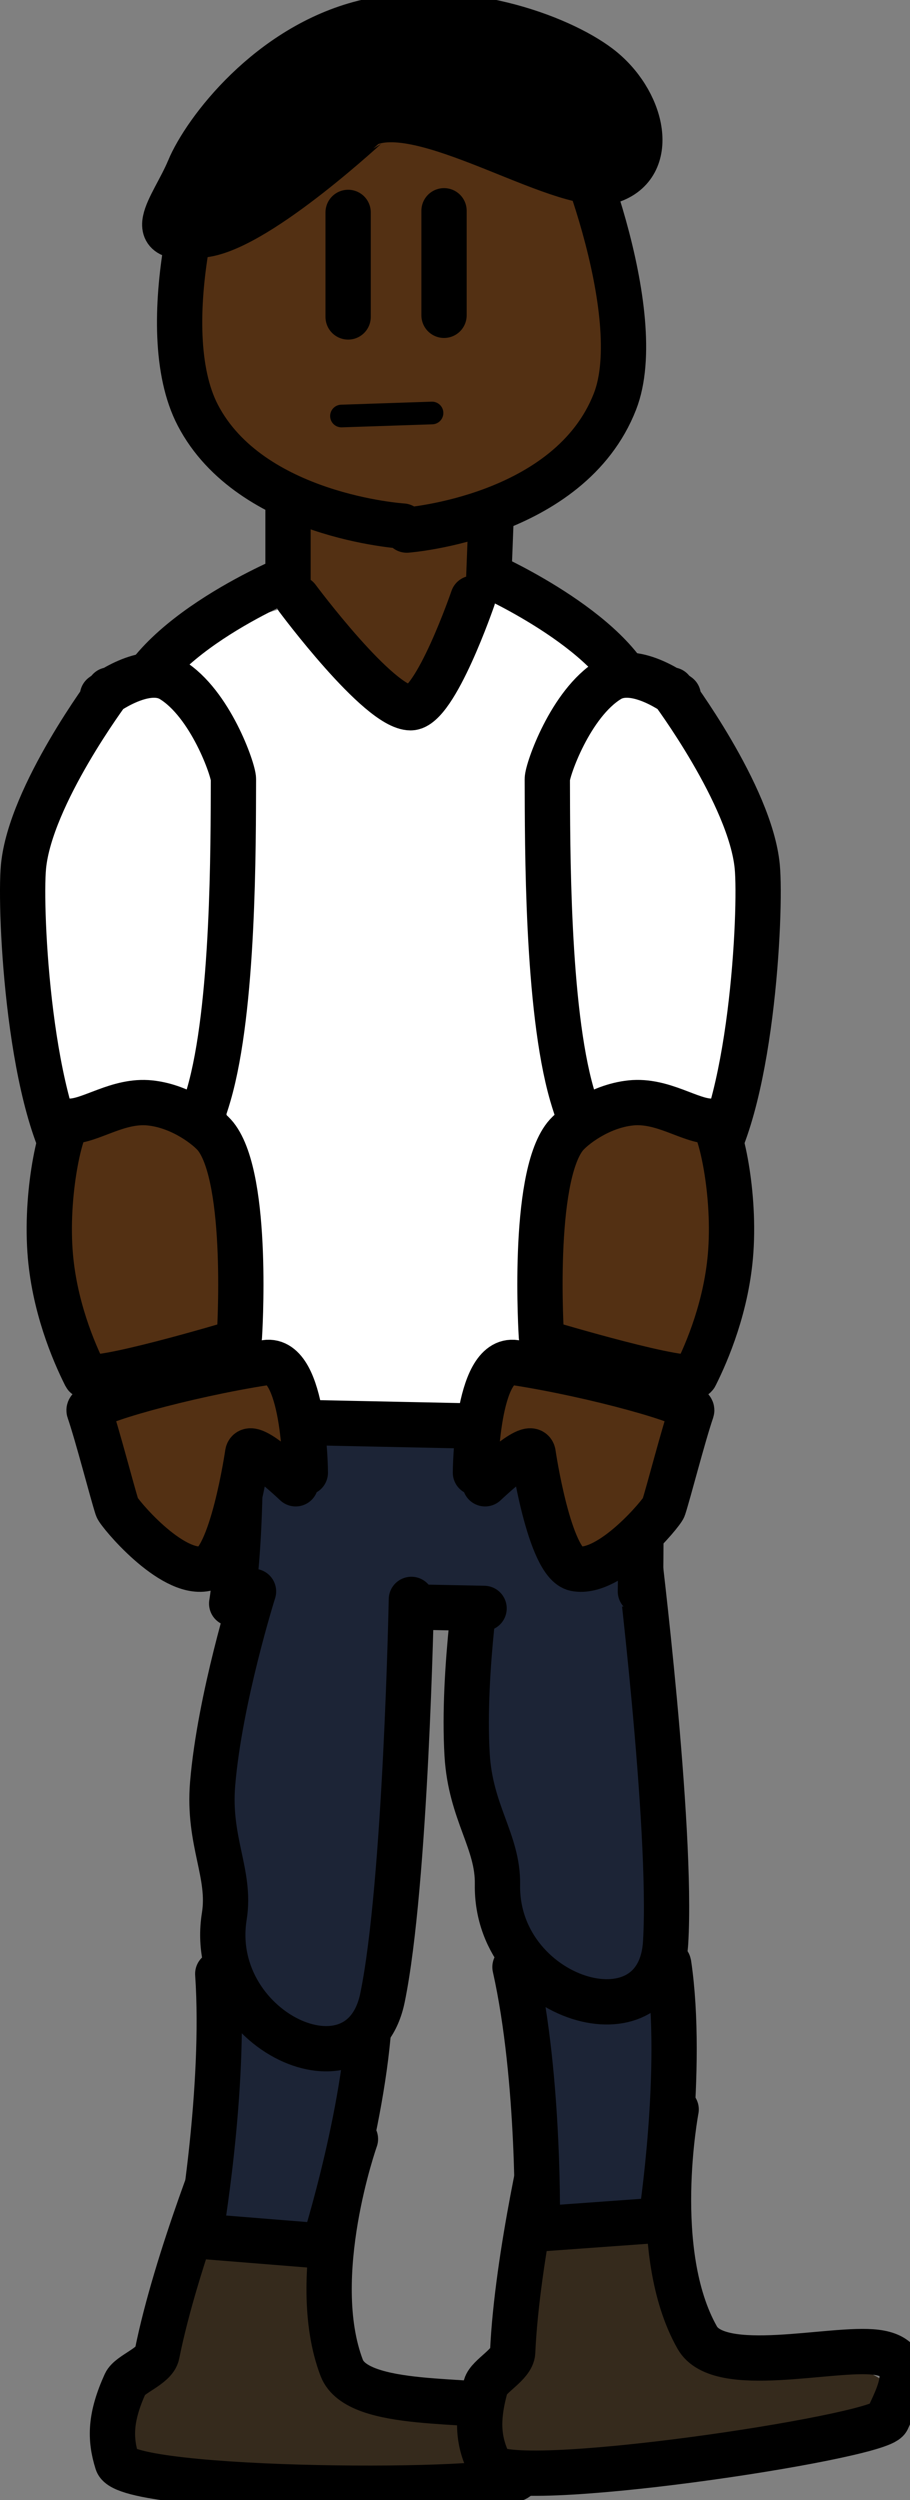 <svg version="1.1" xmlns="http://www.w3.org/2000/svg" xmlns:xlink="http://www.w3.org/1999/xlink" width="50.243" height="137.973" viewBox="0,0,50.243,137.973"><rect x="0" y="0" width="50.243" height="137.973" fill="#808080" stroke="none"/><g transform="translate(-294.878,-111.013)"><g data-paper-data="{&quot;isPaintingLayer&quot;:true}" fill-rule="nonzero" stroke-linejoin="miter" stroke-miterlimit="10" stroke-dasharray="" stroke-dashoffset="0" style="mix-blend-mode: normal"><g><g><path d="M301.002,245.284l6.561,-16.531l6.304,1.311c0,0 -1.493,5.309 -1.505,7.961c-0.003,0.691 -0.292,2.898 1.574,4.015c2.432,1.456 7.322,1.886 9.029,3.093c2.341,1.656 0.276,2.324 0.276,2.324c0,0 -13.805,0.753 -17.808,0.362c-2.104,-0.206 -4.431,-2.535 -4.431,-2.535z" fill="#352a1c" stroke="none" stroke-width="0" stroke-linecap="butt"/><path d="M314.503,229.06c0,0 -2.683,7.574 -0.76,12.625c0.879,2.309 7.279,1.629 9.63,2.294c2.403,0.68 0.741,2.691 0.061,3.758c-0.59,0.926 -21.551,0.856 -22.084,-0.837c-0.417,-1.323 -0.389,-2.503 0.447,-4.348c0.233,-0.514 1.618,-0.957 1.75,-1.62c1.054,-5.28 3.95,-12.361 3.95,-12.361" fill="none" stroke="#000000" stroke-width="2.5" stroke-linecap="round"/></g><path d="M306.85,234.479l0.953,-13.428c0,0 2.241,-1.284 3.472,-1.057c1.239,0.228 3.937,2.424 3.937,2.424l-1.636,12.221z" fill="#1c2436" stroke="none" stroke-width="0" stroke-linecap="butt"/><path d="M307.137,220.101c0.002,0.09 2.183,-2.081 4.206,-1.893c2.065,0.193 3.973,2.746 3.972,2.84c-0.025,5.887 -2.568,13.921 -2.568,13.921l-6.825,-0.549c0,0 1.412,-8.107 0.979,-14.478" fill="none" stroke="#000000" stroke-width="2.5" stroke-linecap="round"/></g><path d="M311.072,151.738v-13.021h10.75v13.021z" fill="#533013" stroke="none" stroke-width="0" stroke-linecap="butt"/><g><g><path d="M321.327,245.512l3.976,-17.335l6.43,0.339c0,0 -0.67,5.474 -0.28,8.097c0.102,0.683 0.151,2.908 2.165,3.73c2.625,1.07 7.524,0.752 9.394,1.687c2.565,1.282 0.625,2.256 0.625,2.256c0,0 -13.531,2.839 -17.547,3.06c-2.111,0.116 -4.765,-1.833 -4.765,-1.833z" fill="#352a1c" stroke="none" stroke-width="0" stroke-linecap="butt"/><path d="M332.21,227.426c0,0 -1.503,7.894 1.165,12.594c1.219,2.148 7.442,0.505 9.866,0.806c2.479,0.308 1.141,2.548 0.631,3.705c-0.443,1.005 -21.171,4.116 -21.955,2.525c-0.613,-1.245 -0.764,-2.415 -0.218,-4.366c0.152,-0.544 1.454,-1.192 1.484,-1.866c0.24,-5.378 2.029,-12.817 2.029,-12.817" fill="none" stroke="#000000" stroke-width="2.5" stroke-linecap="round"/></g><path d="M325.468,233.944l-1.096,-13.418c0,0 2.02,-1.61 3.272,-1.572c1.259,0.038 4.259,1.798 4.259,1.798l0.238,12.327z" fill="#1c2436" stroke="none" stroke-width="0" stroke-linecap="butt"/><path d="M323.569,219.689c0.016,0.089 1.842,-2.389 3.87,-2.509c2.07,-0.123 4.343,2.111 4.357,2.204c0.869,5.823 -0.425,14.149 -0.425,14.149l-6.83,0.493c0,0 0.165,-8.227 -1.23,-14.459" fill="none" stroke="#000000" stroke-width="2.5" stroke-linecap="round"/></g><g><path d="M323.959,220.046c0,0 -1.81,-7.413 -2.203,-11.238c-0.427,-4.156 -0.264,-12.785 -0.264,-12.785l8.342,-0.812l1.838,24.678c0,0 -1.959,1.21 -3.048,1.232c-1.402,0.028 -4.664,-1.076 -4.664,-1.076z" fill="#1c2436" stroke="none" stroke-width="0" stroke-linecap="butt"/><path d="M330.086,196.235c0,0 1.928,15.583 1.542,21.985c-0.172,2.847 -2.354,3.689 -4.56,3.084c-2.376,-0.652 -4.78,-2.982 -4.724,-6.294c0.04,-2.373 -1.485,-3.944 -1.675,-7.146c-0.279,-4.711 0.728,-10.829 0.728,-10.829" fill="none" stroke="#000000" stroke-width="2.5" stroke-linecap="round"/></g><path d="M307.759,189.863c0,0 -2.757,-22.242 -2.814,-25.002c-0.117,-5.721 -0.415,-17.29 -0.415,-17.29c0,0 3.102,-2.663 7.534,-3.304c1.211,-0.175 3.429,4.962 5.866,5.148c0.898,0.069 1.826,-4.676 2.743,-4.685c1.144,-0.011 0.97,-1.528 2.029,-1.604c3.211,-0.232 7.465,4.085 7.465,4.085l-0.324,42.443z" fill="#ffffff" stroke="none" stroke-width="0" stroke-linecap="butt"/><path d="M308.376,199.672v-10.104h21.667v10.104z" fill="#1c2436" stroke="none" stroke-width="0" stroke-linecap="butt"/><path d="M321.98,139.874l-0.111,2.889c0,0 7.49,3.347 8.313,7.217c0.823,3.87 -1.62,22.346 -0.762,28.291c0.924,6.41 0.877,16.568 0.816,20.569" fill="none" stroke="#000000" stroke-width="2.5" stroke-linecap="round"/><path d="M331.667,145.192" fill="none" stroke="#000000" stroke-width="2.5" stroke-linecap="round"/><path d="M321.605,199.776l-5.208,-0.104" fill="none" stroke="#000000" stroke-width="2.5" stroke-linecap="round"/><path d="M309.105,189.463l20.104,0.417" fill="none" stroke="#000000" stroke-width="2.5" stroke-linecap="round"/><path d="M307.669,199.51c0,0 1.19,-6.861 -0.228,-19.17c-1.059,-9.196 -5.788,-25.294 -5.49,-29.402c0.326,-4.494 8.829,-8.004 8.829,-8.004v-3.778" fill="none" stroke="#000000" stroke-width="2.5" stroke-linecap="round"/><path d="M320.988,144.03c0,0 -2.07,6.042 -3.438,6.042c-1.761,0 -6.25,-6.042 -6.25,-6.042" fill="none" stroke="#000000" stroke-width="2.5" stroke-linecap="round"/><g><path d="M308.147,221.98c0,0 -0.74,-7.595 -0.586,-11.437c0.167,-4.174 1.553,-12.693 1.553,-12.693l8.373,0.38l-1.683,24.689c0,0 -2.111,0.92 -3.192,0.787c-1.392,-0.171 -4.464,-1.727 -4.464,-1.727z" fill="#1c2436" stroke="none" stroke-width="0" stroke-linecap="butt"/><path d="M317.591,199.279c0,0 -0.303,15.699 -1.594,21.981c-0.574,2.794 -2.854,3.317 -4.952,2.406c-2.26,-0.982 -4.308,-3.63 -3.783,-6.9c0.376,-2.344 -0.91,-4.115 -0.644,-7.312c0.392,-4.703 2.257,-10.616 2.257,-10.616" fill="none" stroke="#000000" stroke-width="2.5" stroke-linecap="round"/></g><path d="M317.114,140.045c0,0 -8.404,-0.527 -11.315,-6.12c-2.502,-4.807 0.302,-14.634 1.609,-16.381c2.054,-2.746 8.298,-4.558 9.929,-4.55c1.316,0.007 6.068,0.83 7.899,3.134c1.34,1.686 5.448,12.297 3.596,17.043c-2.507,6.424 -11.496,7.096 -11.496,7.096" fill="#533013" stroke="#000000" stroke-width="2.5" stroke-linecap="round"/><path d="M319.394,128.414v-5.769" fill="none" stroke="#000000" stroke-width="2.5" stroke-linecap="round"/><path d="M314.099,128.504v-5.769" fill="none" stroke="#000000" stroke-width="2.5" stroke-linecap="round"/><path d="M305.311,120.358c0.887,-2.128 4.432,-6.789 9.654,-8.095c5.222,-1.306 10.782,0.763 12.984,2.434c2.41,1.829 3.222,5.338 0.77,6.254c-2.452,0.916 -10.057,-4.323 -13.361,-3.171c-0.029,0.01 -6.058,5.676 -9.119,6.174c-3.852,0.627 -1.815,-1.467 -0.928,-3.595z" fill="#000000" stroke="#000000" stroke-width="2.5" stroke-linecap="butt"/><g stroke="#000000" stroke-width="2.5" stroke-linecap="round"><path d="M300.536,149.407c0,0 2.339,-1.784 3.814,-0.883c2.146,1.311 3.419,4.995 3.417,5.487c-0.013,3.626 0.031,12.611 -1.363,17.417c-2.022,6.974 -6.023,5.919 -7.153,4.516c-2.78,-3.45 -3.305,-14.711 -3.075,-17.109c0.379,-3.94 4.728,-9.748 4.728,-9.748" fill="#ffffff"/><path d="M307.806,185.138c0,0 -7.914,2.372 -8.208,1.788c-0.658,-1.306 -1.754,-3.88 -1.959,-6.87c-0.242,-3.53 0.672,-7.167 1.082,-7.166c1.168,0.001 2.669,-1.195 4.44,-1.01c1.771,0.185 3.243,1.37 3.626,1.852c1.873,2.362 1.309,11.041 1.309,11.041" fill="#533013"/><path d="M311.203,192.899c0,0 -2.516,-2.402 -2.651,-1.68c-0.002,0.012 -0.884,6.069 -2.329,6.363c-1.912,0.39 -4.787,-3.093 -4.876,-3.368c-0.282,-0.866 -1.071,-3.954 -1.55,-5.356c-0.148,-0.432 5.356,-1.97 9.749,-2.647c2.16,-0.333 2.19,6.073 2.19,6.073" fill="#533013"/></g><path d="M313.731,133.972l5,-0.167" fill="none" stroke="#000000" stroke-width="1.25" stroke-linecap="round"/><g data-paper-data="{&quot;index&quot;:null}" stroke="#000000" stroke-width="2.5" stroke-linecap="round"><path d="M331.959,149.087c0,0 4.349,5.808 4.728,9.748c0.231,2.399 -0.295,13.659 -3.075,17.109c-1.13,1.403 -5.132,2.458 -7.153,-4.516c-1.393,-4.807 -1.349,-13.792 -1.363,-17.417c-0.002,-0.492 1.271,-4.176 3.417,-5.487c1.475,-0.901 3.814,0.883 3.814,0.883" fill="#ffffff"/><path d="M324.77,184.772c0,0 -0.564,-8.679 1.309,-11.041c0.382,-0.482 1.854,-1.667 3.626,-1.852c1.771,-0.185 3.273,1.012 4.44,1.01c0.41,-0.001 1.324,3.637 1.082,7.166c-0.205,2.99 -1.302,5.565 -1.959,6.87c-0.294,0.584 -8.208,-1.788 -8.208,-1.788" fill="#533013"/><path d="M321.128,192.284c0,0 0.029,-6.406 2.19,-6.073c4.394,0.677 9.897,2.215 9.749,2.647c-0.478,1.401 -1.267,4.49 -1.55,5.356c-0.09,0.275 -2.964,3.758 -4.876,3.368c-1.445,-0.295 -2.327,-6.351 -2.329,-6.363c-0.135,-0.722 -2.651,1.68 -2.651,1.68" fill="#533013"/></g></g></g></svg>
